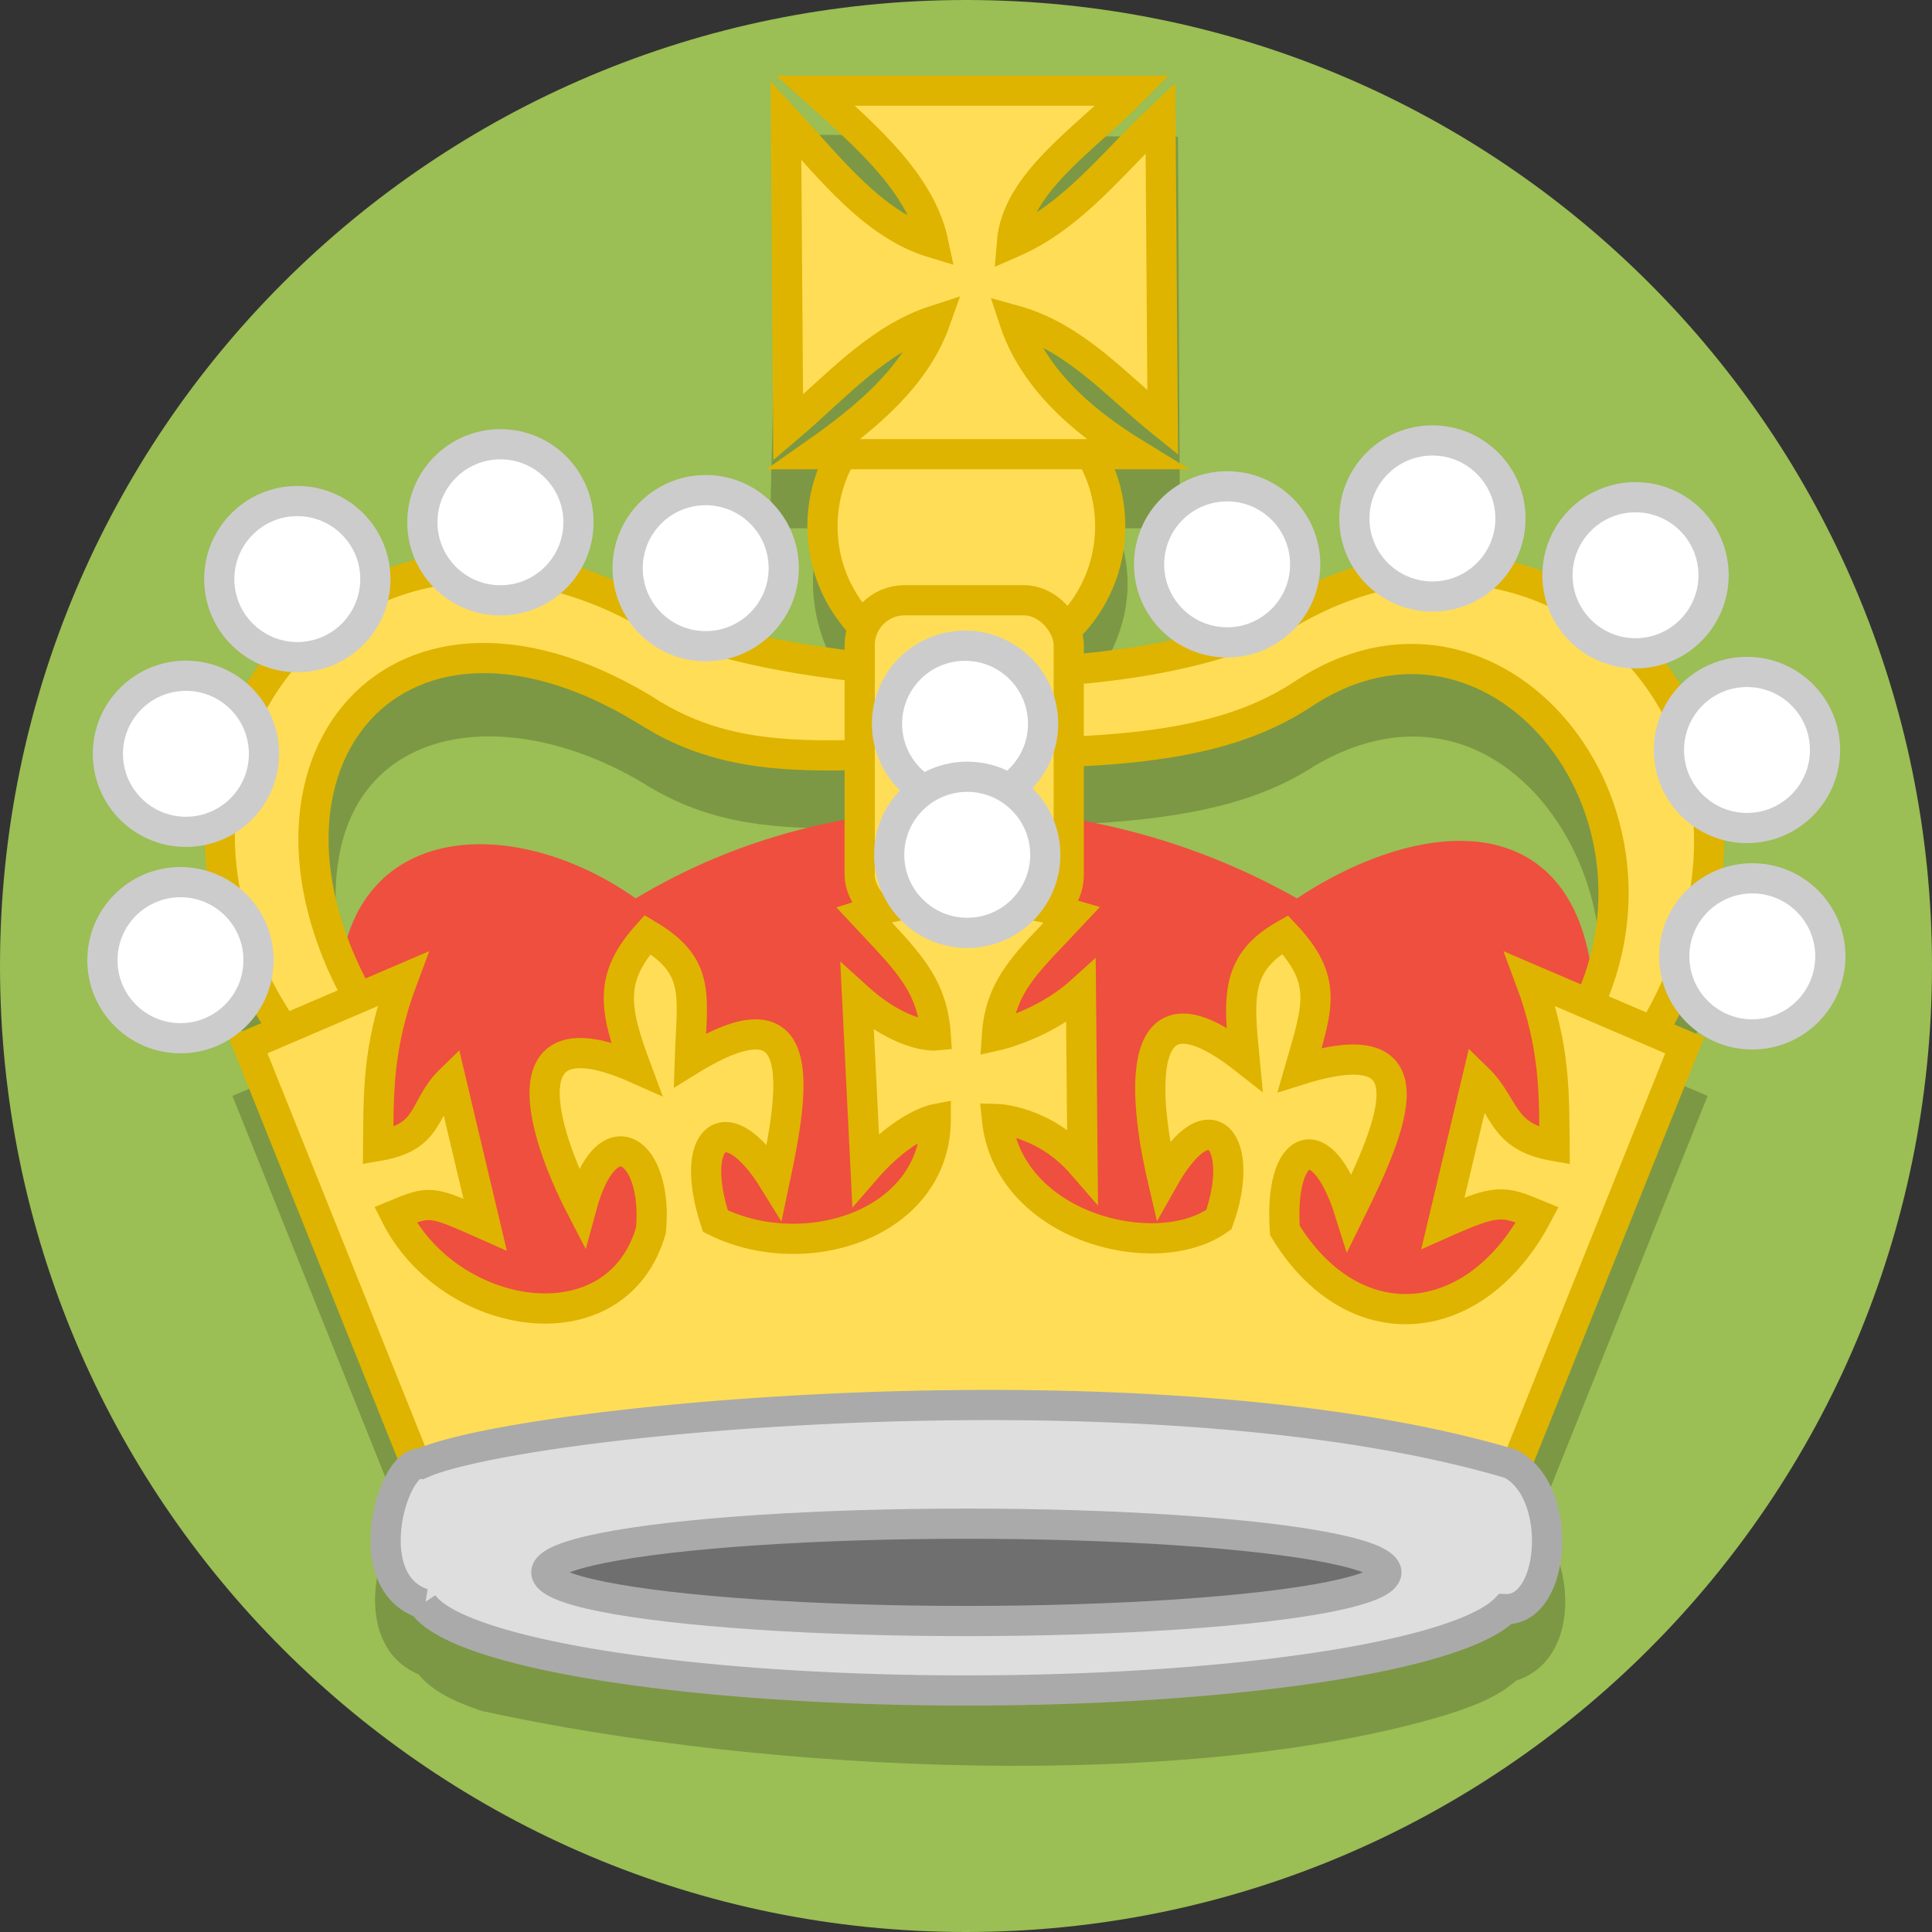 <?xml version="1.0" encoding="UTF-8"?>
<svg version="1.1" viewBox="0 0 128 128" xmlns="http://www.w3.org/2000/svg">
 <rect x="0" y="0" width="128" height="128" fill="#333333" stroke="none"/>
 <path d="m128 64c0 35.346-28.654 64-64 64s-64-28.654-64-64 28.654-64 64-64 64 28.654 64 64" fill="#9bbe55" stroke-width=".2"/>
 <path d="m51.658 8.92-0.646 26.08h3.518c-1.458 3.679-0.395 7.961 1.887 10.641-0.188 0.462-0.158 0.804-0.215 1.242-4.649-0.574-8.954-1.525-11.99-2.857-22.183-9.227-36.104 11.361-26.557 27.615l-2.256 0.967 11.213 27.963c-2.275 3.16-2.791 8.708 1.125 10.363 0.851 1.047 2.218 1.755 4.154 2.414 18.939 4.163 46.977 5.405 63.969 0.252 2.051-0.632 3.552-1.319 4.568-2.248 4.375-1.397 3.867-7.97 1.379-10.498l11.324-28.244-2.022-0.869c10.412-23.043-10.608-37.491-26.844-27.561-4.191 1.718-8.528 2.56-12.221 2.936 0.052-0.431-0.074-0.883-0.141-1.252 2.74-3.444 3.537-7.091 2.096-10.863h4.176l-0.13-25.94zm-8.598 43.236 0.012 0.008 0.014 0.008c4.172 2.48 8.44 2.756 13.115 2.697v2.43c-4.745 0.841-9.407 2.455-13.781 4.99-6.608-4.176-16.148-4.931-19.57 2.199-3.619-16.083 9.457-19.06 20.211-12.332zm62.889 12.975c-3.164-9.062-13.965-6.499-19.844-2.834-4.367-2.396-9.131-4.049-14.061-4.943v-2.783c6.795-0.365 11.424-1.472 14.996-3.801l4e-3 -0.004 6e-3 -0.004c11.331-6.673 19.814 5.038 18.898 14.369z" color="#000000" color-rendering="auto" dominant-baseline="auto" fill-opacity=".2" image-rendering="auto" shape-rendering="auto" solid-color="#000000" stop-color="#000000" style="font-feature-settings:normal;font-variant-alternates:normal;font-variant-caps:normal;font-variant-east-asian:normal;font-variant-ligatures:normal;font-variant-numeric:normal;font-variant-position:normal;font-variation-settings:normal;inline-size:0;isolation:auto;mix-blend-mode:normal;shape-margin:0;shape-padding:0;text-decoration-color:#000000;text-decoration-line:none;text-decoration-style:solid;text-indent:0;text-orientation:mixed;text-transform:none;white-space:normal"/>
 <g transform="matrix(1.175 0 0 1.175 -8.843 -4.861)">
  <ellipse cx="62.013" cy="33.811" rx="8.113" ry="8.113" fill="#ffdd57" stroke="#deb400" stroke-width="1.703"/>
  <path d="m60.156 17.836c-0.709-3.347-3.719-5.956-6.653-8.589h17.885c-2.693 2.746-6.539 5.171-6.81 8.589 3.472-1.505 5.709-4.552 8.381-7.056l0.126 17.197c-2.655-2.131-4.92-4.832-8.381-5.788 1.029 3.126 3.564 5.529 6.876 7.559h-18.149c3.003-2.1 5.729-4.387 6.851-7.559-3.298 1.063-5.668 3.815-8.315 6.063l-0.126-17.334c2.55 2.769 4.927 5.896 8.315 6.918z" fill="#ffdd57" stroke="#deb400" stroke-width="1.703"/>
  <path d="m91.922 82.366c7.548-11.298 5.287-11.561 5.485-21.94-0.557-11.027-9.616-10.362-16.751-5.633-11.124-6.298-25.532-7.059-37.287 0-7.102-5.006-16.661-4.341-16.751 5.633-0.162 11.959-1.115 9.34 5.485 21.94z" fill="#ef4f3e"/>
  <path d="m44.417 44.487c-14.502-9.248-24.345 2.839-16.367 16.434-1.281 0.749-2.562 1.497-3.843 2.246-12.059-16.169 3.404-34.277 20.389-24.104 8.552 3.754 26.714 4.299 34.905 0.067 14.76-9.513 31.334 5.617 21.366 22.919-3.68 3.619-6.335 3.819-4.202-0.362 6.351-11.853-4.907-25.636-15.727-18.375-3.859 2.515-8.989 3.424-18.765 3.255-7.282 0.001-12.533 1.025-17.757-2.08z" color="#000000" fill="#ffdd57" stroke="#deb400" stroke-width="1.703" style="text-decoration-line:none;text-indent:0;text-transform:none"/>
  <rect x="56" y="37.983" width="11.786" height="18.017" ry="2.529" fill="#ffdd57" stroke="#deb400" stroke-width="1.703"/>
  <path d="m32.45 90.36-10.942-27.286 8.726-3.74c-1.457 3.886-1.356 6.603-1.385 9.419 3.054-0.526 2.453-2.148 4.092-3.736l1.939 8.172c-3.057-1.358-3.092-1.375-5.061-0.558 3.04 6.074 12.463 7.617 14.409 0.882 0.432-4.453-2.464-6.692-3.926-1.282-2.276-4.388-4.235-11.107 3.095-7.859-1.271-3.411-1.54-5.116 0.642-7.538 3.058 1.814 2.498 3.451 2.381 7.089 6.768-4.176 5.934 1.39 4.776 6.834-2.768-4.49-4.876-2.446-3.334 2.232 5.073 2.521 12.429 0.163 12.429-5.759 0 0-1.787 0.332-3.957 2.837l-0.479-9.707c2.585 2.338 4.436 2.161 4.436 2.161-0.195-2.938-1.668-4.246-4.066-6.817 3.768-1.2 7.982-1.11 11.756 4e-6 -2.398 2.571-4.049 3.879-4.244 6.817 0 0 2.659-0.599 4.737-2.477l0.091 9.763c-2.17-2.506-4.828-2.576-4.828-2.576 0.623 6.089 8.959 8.225 12.516 5.672 1.514-4.21-0.414-7.116-3.16-2.232-1.127-4.813-1.704-11.783 4.602-6.834-0.335-3.481-0.523-5.408 2.294-7.002 2.445 2.608 1.843 4.063 0.816 7.626 7.587-2.384 5.293 3.042 2.833 8.034-1.579-5.032-4.009-3.892-3.664 1.021 3.871 6.345 10.745 5.737 14.235-0.882-1.969-0.817-2.265-0.887-5.322 0.471l1.939-8.172c1.638 1.588 1.299 3.297 4.353 3.823-0.029-2.815 0.072-5.532-1.385-9.419l8.726 3.74-10.942 27.286z" fill="#ffdd57" stroke="#deb400" stroke-width="1.703"/>
  <path d="m61.17 83.371c-14.061 0.16-26.733 1.867-29.895 3.295-1.557-0.278-3.647 6.622 0.09 7.885a30.859 5.552 0 0 0 30.648 4.904 30.859 5.552 0 0 0 30.387-4.588c2.841 0.125 3.332-6.681 0.277-8.201-8.795-2.609-20.572-3.42-31.508-3.295z" fill="#dedede" stroke="#aaa" stroke-width="1.703"/>
  <ellipse cx="62.013" cy="92.794" rx="23.685" ry="2.745" fill="#6f6f6f" stroke="#aaa" stroke-width="1.703"/>
  <circle cx="106.33" cy="58.062" r="4.401" fill="#fff" stroke="#ccc" stroke-width="1.703"/>
  <circle cx="106.03" cy="46.425" r="4.401" fill="#fff" stroke="#ccc" stroke-width="1.703"/>
  <circle cx="99.745" cy="36.573" r="4.401" fill="#fff" stroke="#ccc" stroke-width="1.703"/>
  <circle cx="88.293" cy="33.372" r="4.401" fill="#fff" stroke="#ccc" stroke-width="1.703"/>
  <circle cx="76.718" cy="35.958" r="4.401" fill="#fff" stroke="#ccc" stroke-width="1.703"/>
  <circle transform="scale(-1,1)" cx="-17.702" cy="58.277" r="4.401" fill="#fff" stroke="#ccc" stroke-width="1.703"/>
  <circle transform="scale(-1,1)" cx="-18.01" cy="46.64" r="4.401" fill="#fff" stroke="#ccc" stroke-width="1.703"/>
  <circle transform="scale(-1,1)" cx="-24.29" cy="36.789" r="4.401" fill="#fff" stroke="#ccc" stroke-width="1.703"/>
  <circle transform="scale(-1,1)" cx="-35.742" cy="33.587" r="4.401" fill="#fff" stroke="#ccc" stroke-width="1.703"/>
  <circle transform="scale(-1,1)" cx="-47.317" cy="36.173" r="4.401" fill="#fff" stroke="#ccc" stroke-width="1.703"/>
  <circle cx="61.941" cy="44.947" r="4.401" fill="#fff" stroke="#ccc" stroke-width="1.703"/>
  <circle cx="62.064" cy="52.336" r="4.401" fill="#fff" stroke="#ccc" stroke-width="1.703"/>
 </g>
</svg>
